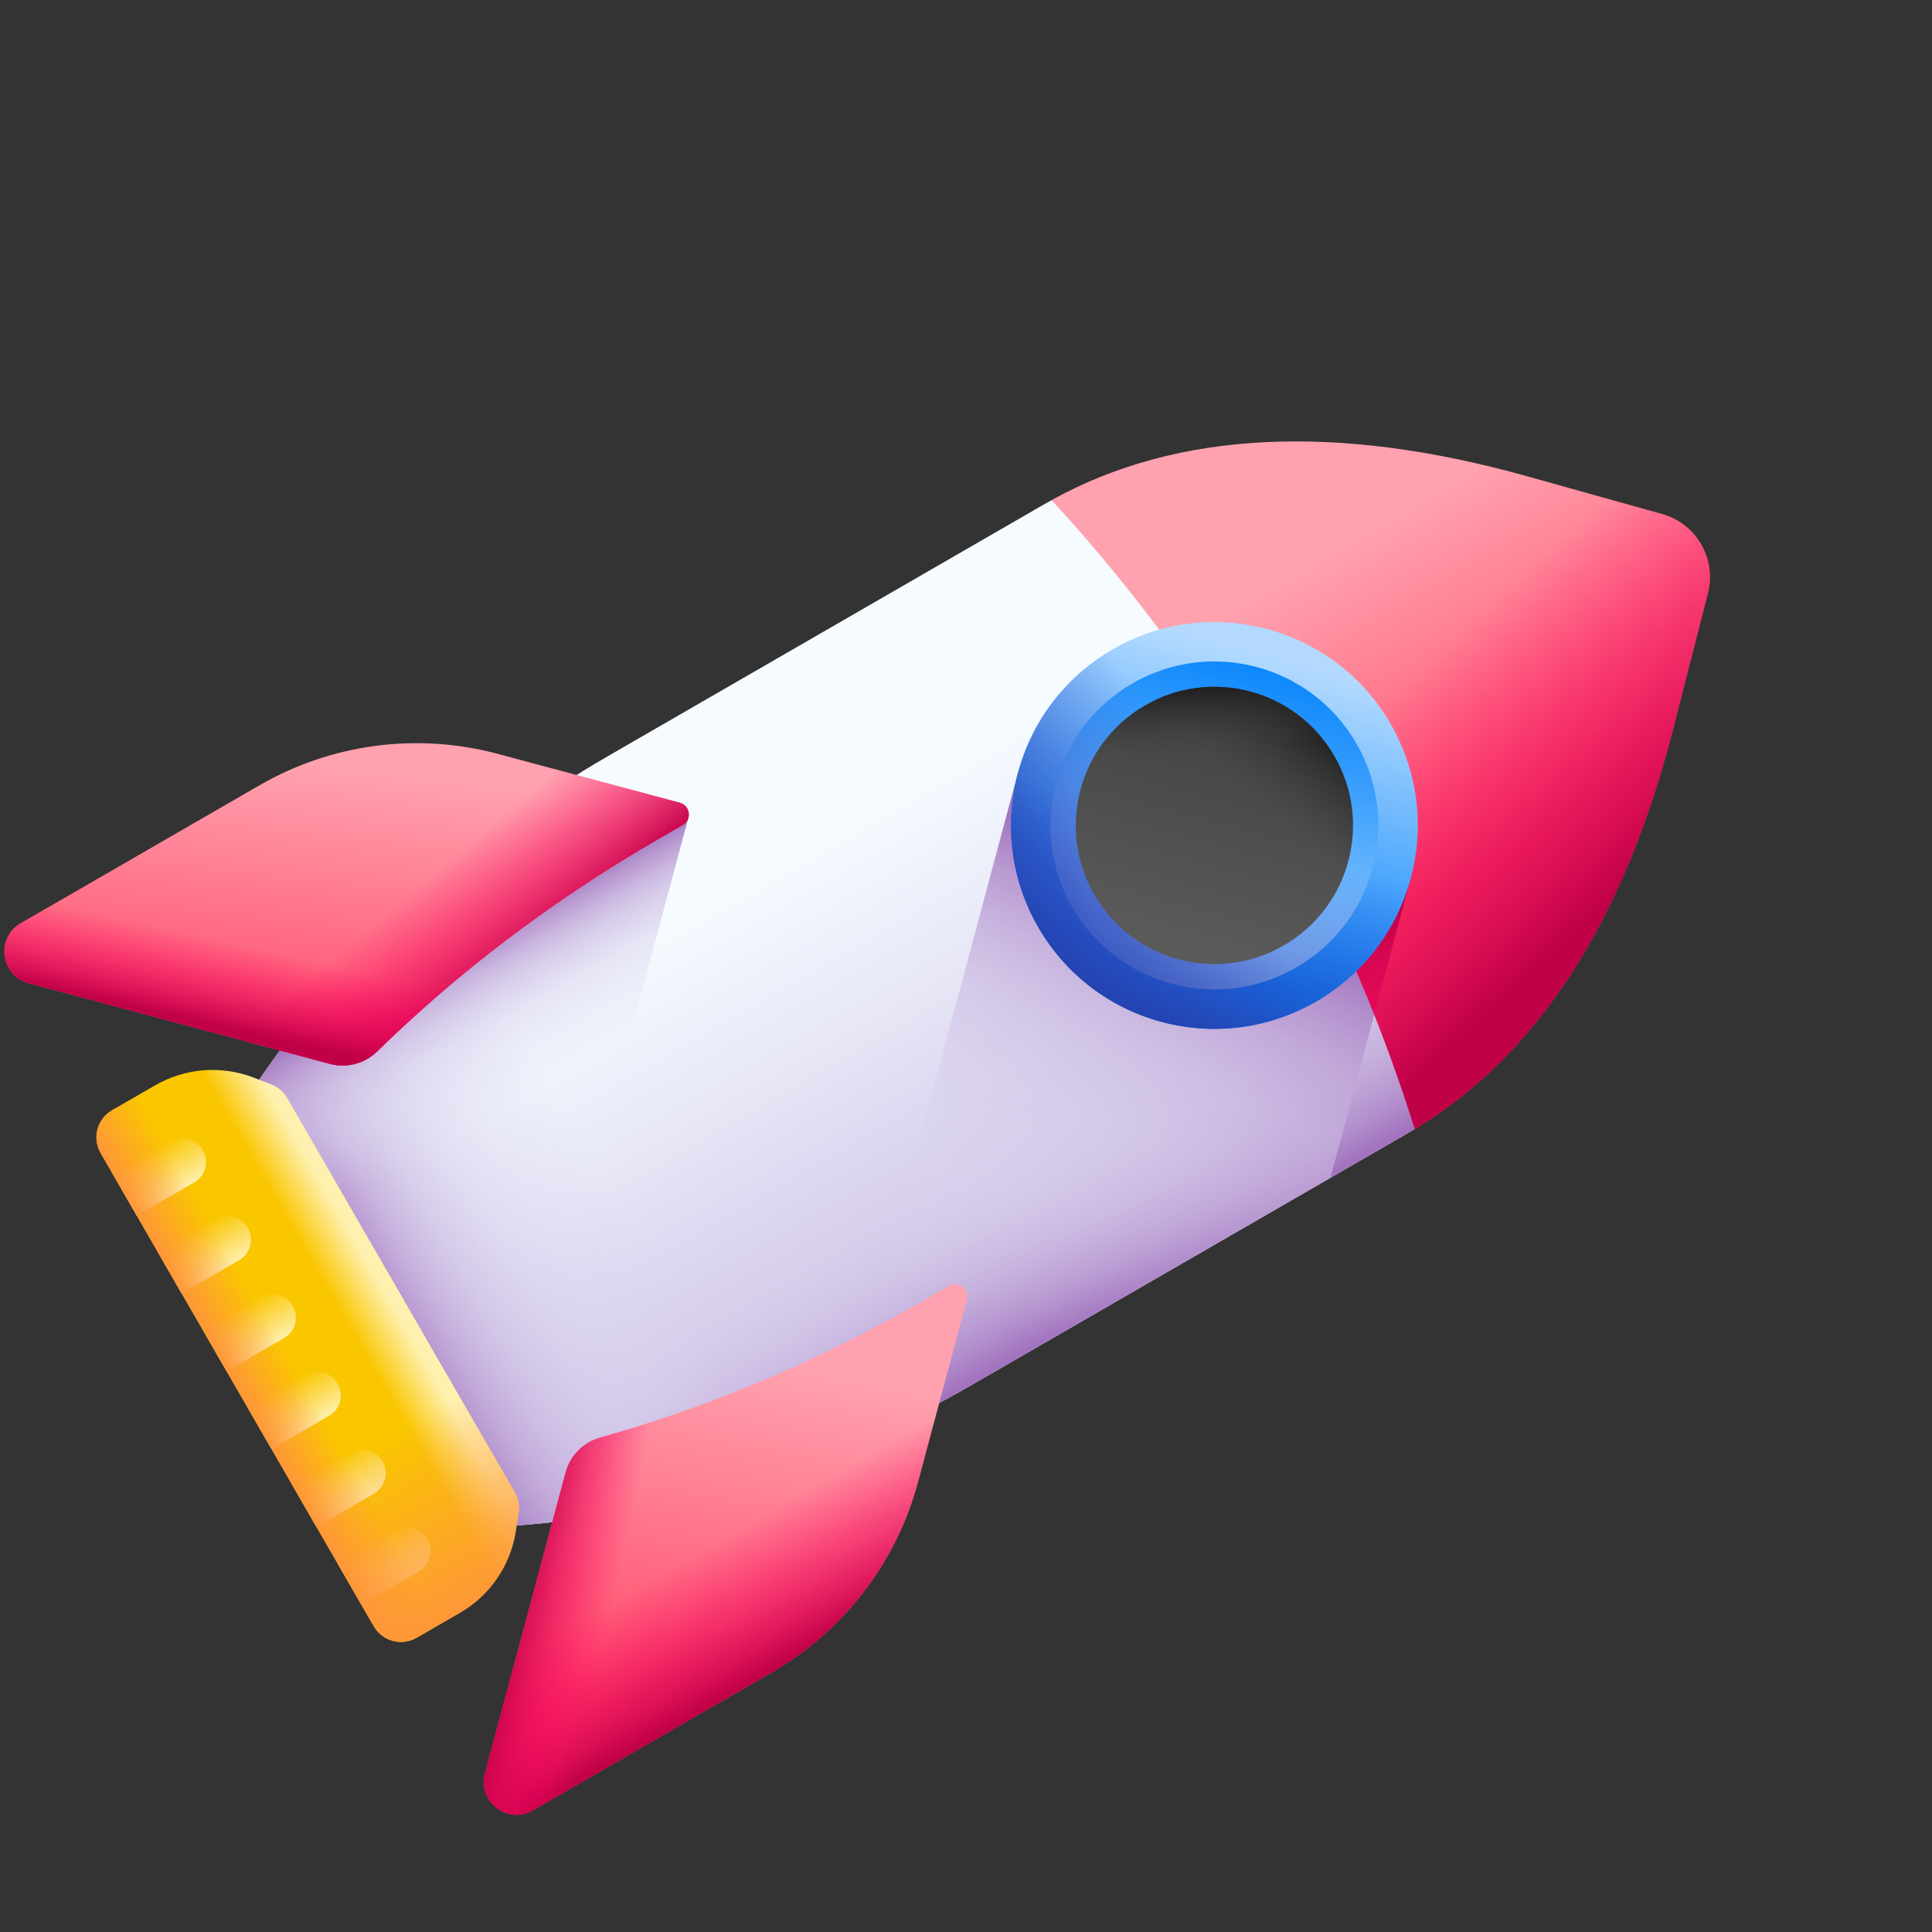 <svg width="40" height="40" viewBox="0 0 40 40" fill="none" xmlns="http://www.w3.org/2000/svg">
<rect x="0" y="0" width="40" height="40" fill="#333333" stroke="none"/>
<g clip-path="url(#clip0_4717_10627)">
<path d="M29.154 23.457C29.2 23.431 29.245 23.403 29.29 23.376C28.532 18.237 25.844 13.581 21.773 10.355C21.726 10.38 21.68 10.405 21.634 10.432L12.604 15.645C9.71 17.316 7.23 19.618 5.348 22.381L10.664 31.587C13.996 31.338 17.23 30.342 20.124 28.671L29.154 23.457Z" fill="url(#paint0_linear_4717_10627)"/>
<path d="M29.29 23.376C28.778 19.903 27.383 16.65 25.276 13.911L6.663 24.657L10.664 31.587C13.996 31.338 17.23 30.342 20.124 28.671L29.154 23.457C29.2 23.431 29.245 23.403 29.29 23.376Z" fill="url(#paint1_linear_4717_10627)"/>
<path d="M27.606 17.75L21.075 16L17.313 30.04C18.281 29.65 19.221 29.193 20.124 28.671L27.547 24.385L28.617 20.391C28.341 19.489 28.003 18.606 27.606 17.75Z" fill="url(#paint2_linear_4717_10627)"/>
<path d="M11.929 16.051C9.321 17.683 7.08 19.838 5.348 22.38L10.663 31.587C13.731 31.358 16.718 30.494 19.435 29.052L11.929 16.051Z" fill="url(#paint3_linear_4717_10627)"/>
<path d="M14.246 16.954L11.618 16.25C9.142 17.857 7.01 19.941 5.348 22.381L10.433 31.186L14.246 16.954Z" fill="url(#paint4_linear_4717_10627)"/>
<path d="M10.658 30.894L5.946 22.733C5.872 22.605 5.756 22.505 5.617 22.452L5.249 22.31C4.92 22.183 4.566 22.132 4.214 22.159C3.862 22.187 3.521 22.293 3.215 22.469L2.321 22.985C2.172 23.071 2.063 23.213 2.018 23.38C1.974 23.546 1.997 23.723 2.083 23.872L7.74 33.67C7.826 33.819 7.968 33.928 8.134 33.972C8.3 34.017 8.478 33.993 8.627 33.907L9.521 33.391C9.827 33.215 10.089 32.972 10.289 32.681C10.489 32.39 10.621 32.057 10.676 31.709L10.737 31.32C10.76 31.173 10.732 31.023 10.658 30.894Z" fill="url(#paint5_linear_4717_10627)"/>
<path d="M2.832 25.169L2.341 24.318L3.529 23.632C3.642 23.567 3.776 23.549 3.902 23.583C4.027 23.617 4.135 23.699 4.2 23.812C4.265 23.925 4.282 24.059 4.249 24.184C4.215 24.31 4.133 24.417 4.02 24.482L2.832 25.169Z" fill="url(#paint6_linear_4717_10627)"/>
<path d="M3.761 26.778L3.27 25.928L4.459 25.242C4.571 25.177 4.705 25.159 4.831 25.193C4.957 25.227 5.064 25.309 5.129 25.422C5.194 25.535 5.212 25.668 5.178 25.794C5.145 25.92 5.062 26.027 4.95 26.092L3.761 26.778Z" fill="url(#paint7_linear_4717_10627)"/>
<path d="M4.692 28.39L4.201 27.54L5.389 26.854C5.502 26.789 5.636 26.771 5.762 26.805C5.887 26.838 5.995 26.921 6.06 27.034C6.125 27.146 6.142 27.28 6.109 27.406C6.075 27.532 5.993 27.639 5.88 27.704L4.692 28.39L4.692 28.39Z" fill="url(#paint8_linear_4717_10627)"/>
<path d="M5.622 30.001L5.131 29.15L6.319 28.464C6.432 28.399 6.566 28.381 6.692 28.415C6.817 28.449 6.925 28.531 6.99 28.644C7.055 28.757 7.072 28.891 7.039 29.016C7.005 29.142 6.923 29.249 6.81 29.314L5.622 30.001Z" fill="url(#paint9_linear_4717_10627)"/>
<path d="M6.552 31.612L6.061 30.762L7.249 30.076C7.362 30.01 7.496 29.993 7.622 30.026C7.748 30.06 7.855 30.142 7.92 30.255C7.985 30.368 8.003 30.502 7.969 30.628C7.935 30.753 7.853 30.861 7.74 30.926L6.552 31.612L6.552 31.612Z" fill="url(#paint10_linear_4717_10627)"/>
<path d="M7.482 33.222L6.991 32.372L8.179 31.686C8.292 31.621 8.426 31.603 8.552 31.637C8.677 31.671 8.785 31.753 8.85 31.866C8.915 31.978 8.932 32.112 8.899 32.238C8.865 32.364 8.783 32.471 8.67 32.536L7.482 33.222L7.482 33.222Z" fill="url(#paint11_linear_4717_10627)"/>
<path d="M3.246 22.451L2.321 22.985C2.172 23.071 2.063 23.213 2.018 23.38C1.974 23.546 1.997 23.723 2.083 23.872L7.74 33.67C7.826 33.819 7.968 33.928 8.134 33.972C8.3 34.017 8.478 33.993 8.627 33.907L9.552 33.373L3.246 22.451Z" fill="url(#paint12_linear_4717_10627)"/>
<path d="M10.676 31.708L10.737 31.319C10.76 31.173 10.732 31.022 10.658 30.894L8.664 27.44L5.273 29.398L7.74 33.669C7.826 33.819 7.968 33.928 8.134 33.972C8.3 34.017 8.478 33.993 8.627 33.907L9.521 33.391C9.827 33.215 10.089 32.972 10.289 32.681C10.489 32.389 10.621 32.057 10.676 31.708Z" fill="url(#paint13_linear_4717_10627)"/>
<path d="M29.29 23.375C31.825 21.852 33.621 19.073 34.64 15.096L35.361 12.282C35.543 11.569 35.123 10.842 34.415 10.643L31.618 9.861C27.664 8.754 24.359 8.921 21.772 10.354C25.207 14.087 27.774 18.534 29.29 23.375Z" fill="url(#paint14_linear_4717_10627)"/>
<path d="M34.641 15.097L35.361 12.283C35.544 11.57 35.124 10.843 34.416 10.645L32.605 10.138L25.04 14.505C26.869 17.236 28.303 20.222 29.291 23.376C31.825 21.853 33.622 19.074 34.641 15.097Z" fill="url(#paint15_linear_4717_10627)"/>
<path d="M26.858 17.55C27.453 18.672 27.985 19.826 28.452 21.007L29.209 18.18L26.858 17.55Z" fill="url(#paint16_linear_4717_10627)"/>
<path d="M21.496 19.196C22.659 21.21 25.234 21.9 27.248 20.737C29.262 19.574 29.952 16.999 28.789 14.985C27.627 12.971 25.051 12.281 23.037 13.444C21.023 14.607 20.333 17.182 21.496 19.196Z" fill="url(#paint17_linear_4717_10627)"/>
<path d="M22.202 18.787C23.14 20.411 25.216 20.967 26.84 20.029C28.463 19.092 29.019 17.016 28.082 15.392C27.145 13.769 25.069 13.213 23.445 14.15C21.821 15.087 21.265 17.163 22.202 18.787Z" fill="url(#paint18_linear_4717_10627)"/>
<path d="M23.037 13.444C21.023 14.606 20.333 17.182 21.496 19.196C22.659 21.21 25.234 21.9 27.248 20.737C27.672 20.493 28.05 20.177 28.365 19.803L24.405 12.944C23.923 13.03 23.46 13.199 23.037 13.444Z" fill="url(#paint19_linear_4717_10627)"/>
<path d="M21.075 16C20.473 18.247 21.806 20.555 24.052 21.157C26.299 21.759 28.608 20.426 29.21 18.18C29.337 17.708 29.38 17.217 29.338 16.73L21.689 14.68C21.409 15.081 21.201 15.528 21.075 16Z" fill="url(#paint20_linear_4717_10627)"/>
<path d="M22.657 18.525C23.449 19.897 25.204 20.368 26.577 19.575C27.95 18.783 28.42 17.028 27.627 15.655C26.835 14.283 25.08 13.812 23.707 14.605C22.335 15.397 21.865 17.152 22.657 18.525Z" fill="url(#paint21_linear_4717_10627)"/>
<path d="M26.577 19.575C27.95 18.783 28.42 17.028 27.627 15.655C26.835 14.283 25.08 13.812 23.707 14.605C23.41 14.776 23.155 14.993 22.946 15.242L25.645 19.916C25.973 19.857 26.289 19.742 26.577 19.575Z" fill="url(#paint22_linear_4717_10627)"/>
<path d="M27.914 17.833C28.325 16.302 27.416 14.729 25.885 14.319C24.354 13.908 22.781 14.817 22.371 16.348C22.284 16.669 22.254 17.004 22.283 17.336L27.496 18.733C27.687 18.46 27.828 18.155 27.914 17.833Z" fill="url(#paint23_linear_4717_10627)"/>
<path d="M15.982 34.624L11.034 37.481C10.511 37.783 9.883 37.301 10.039 36.717L11.709 30.485C11.756 30.313 11.846 30.156 11.972 30.029C12.097 29.902 12.254 29.81 12.425 29.762C13.168 29.553 13.902 29.314 14.625 29.045C16.164 28.473 17.672 27.764 19.119 26.929L19.644 26.626C19.841 26.512 20.076 26.693 20.018 26.912L19.008 30.681C18.787 31.505 18.406 32.277 17.887 32.953C17.368 33.63 16.721 34.198 15.982 34.624Z" fill="url(#paint24_linear_4717_10627)"/>
<path d="M15.982 34.624L11.034 37.481C10.511 37.783 9.883 37.301 10.039 36.717L11.709 30.485C11.756 30.313 11.846 30.156 11.972 30.029C12.097 29.902 12.254 29.81 12.425 29.762C13.168 29.553 13.902 29.314 14.625 29.045C16.164 28.473 17.672 27.764 19.119 26.929L19.644 26.626C19.841 26.512 20.076 26.693 20.018 26.912L19.008 30.681C18.787 31.505 18.406 32.277 17.887 32.953C17.368 33.63 16.721 34.198 15.982 34.624Z" fill="url(#paint25_linear_4717_10627)"/>
<path d="M14.625 29.046C13.902 29.314 13.168 29.553 12.425 29.762C12.254 29.811 12.097 29.902 11.972 30.029C11.846 30.156 11.756 30.313 11.709 30.485L10.039 36.717C9.883 37.301 10.511 37.783 11.034 37.481L15.982 34.624C17.046 34.01 17.903 33.111 18.47 32.044L16.336 28.347C15.773 28.598 15.202 28.831 14.625 29.046Z" fill="url(#paint26_linear_4717_10627)"/>
<path d="M5.377 16.256L0.43 19.113C-0.094 19.415 0.01 20.2 0.594 20.357L6.826 22.026C6.998 22.072 7.179 22.073 7.352 22.027C7.524 21.982 7.682 21.892 7.81 21.768C8.362 21.229 8.936 20.713 9.53 20.221C10.796 19.174 12.164 18.223 13.61 17.388L14.136 17.084C14.332 16.971 14.293 16.676 14.074 16.618L10.306 15.608C9.482 15.387 8.622 15.331 7.777 15.442C6.931 15.553 6.116 15.83 5.377 16.256Z" fill="url(#paint27_linear_4717_10627)"/>
<path d="M5.377 16.256L0.43 19.113C-0.094 19.415 0.01 20.2 0.594 20.357L6.826 22.026C6.998 22.072 7.179 22.073 7.352 22.027C7.524 21.982 7.682 21.892 7.81 21.768C8.362 21.229 8.936 20.713 9.53 20.221C10.796 19.174 12.164 18.223 13.61 17.388L14.136 17.084C14.332 16.971 14.293 16.676 14.074 16.618L10.306 15.608C9.482 15.387 8.622 15.331 7.777 15.442C6.931 15.553 6.116 15.83 5.377 16.256Z" fill="url(#paint28_linear_4717_10627)"/>
<path d="M5.377 16.257L0.43 19.113C-0.094 19.416 0.009 20.2 0.594 20.357L6.826 22.026C6.998 22.073 7.179 22.073 7.352 22.027C7.524 21.982 7.682 21.893 7.81 21.768C8.362 21.229 8.936 20.713 9.53 20.221C9.904 19.913 10.285 19.614 10.673 19.324L8.402 15.391C7.338 15.427 6.299 15.725 5.377 16.257Z" fill="url(#paint29_linear_4717_10627)"/>
</g>
<defs>
<linearGradient id="paint0_linear_4717_10627" x1="15.449" y1="18.204" x2="18.969" y2="24.301" gradientUnits="userSpaceOnUse">
<stop stop-color="#F5FBFF"/>
<stop offset="1" stop-color="#DBD5EF"/>
</linearGradient>
<linearGradient id="paint1_linear_4717_10627" x1="17.465" y1="21.697" x2="21.109" y2="28.008" gradientUnits="userSpaceOnUse">
<stop stop-color="#DBD5EF" stop-opacity="0"/>
<stop offset="0.285" stop-color="#D9D2EE" stop-opacity="0.285"/>
<stop offset="0.474" stop-color="#D4C9E9" stop-opacity="0.474"/>
<stop offset="0.635" stop-color="#CBBAE2" stop-opacity="0.635"/>
<stop offset="0.779" stop-color="#BFA5D7" stop-opacity="0.78"/>
<stop offset="0.913" stop-color="#AF8ACA" stop-opacity="0.913"/>
<stop offset="1" stop-color="#A274BF"/>
</linearGradient>
<linearGradient id="paint2_linear_4717_10627" x1="21.095" y1="27.633" x2="24.978" y2="18.65" gradientUnits="userSpaceOnUse">
<stop stop-color="#DBD5EF" stop-opacity="0"/>
<stop offset="0.285" stop-color="#D9D2EE" stop-opacity="0.285"/>
<stop offset="0.474" stop-color="#D4C9E9" stop-opacity="0.474"/>
<stop offset="0.635" stop-color="#CBBAE2" stop-opacity="0.635"/>
<stop offset="0.779" stop-color="#BFA5D7" stop-opacity="0.78"/>
<stop offset="0.913" stop-color="#AF8ACA" stop-opacity="0.913"/>
<stop offset="1" stop-color="#A274BF"/>
</linearGradient>
<linearGradient id="paint3_linear_4717_10627" x1="12.557" y1="24.356" x2="7.721" y2="27.148" gradientUnits="userSpaceOnUse">
<stop stop-color="#DBD5EF" stop-opacity="0"/>
<stop offset="0.285" stop-color="#D9D2EE" stop-opacity="0.285"/>
<stop offset="0.474" stop-color="#D4C9E9" stop-opacity="0.474"/>
<stop offset="0.635" stop-color="#CBBAE2" stop-opacity="0.635"/>
<stop offset="0.779" stop-color="#BFA5D7" stop-opacity="0.78"/>
<stop offset="0.913" stop-color="#AF8ACA" stop-opacity="0.913"/>
<stop offset="1" stop-color="#A274BF"/>
</linearGradient>
<linearGradient id="paint4_linear_4717_10627" x1="11.372" y1="22.396" x2="9.692" y2="19.485" gradientUnits="userSpaceOnUse">
<stop stop-color="#DBD5EF" stop-opacity="0"/>
<stop offset="0.285" stop-color="#D9D2EE" stop-opacity="0.285"/>
<stop offset="0.474" stop-color="#D4C9E9" stop-opacity="0.474"/>
<stop offset="0.635" stop-color="#CBBAE2" stop-opacity="0.635"/>
<stop offset="0.779" stop-color="#BFA5D7" stop-opacity="0.78"/>
<stop offset="0.913" stop-color="#AF8ACA" stop-opacity="0.913"/>
<stop offset="1" stop-color="#A274BF"/>
</linearGradient>
<linearGradient id="paint5_linear_4717_10627" x1="8.075" y1="26.944" x2="7.212" y2="27.443" gradientUnits="userSpaceOnUse">
<stop stop-color="#FEF0AE"/>
<stop offset="1" stop-color="#FAC600"/>
</linearGradient>
<linearGradient id="paint6_linear_4717_10627" x1="3.645" y1="24.714" x2="3.133" y2="23.828" gradientUnits="userSpaceOnUse">
<stop stop-color="#FEF0AE"/>
<stop offset="1" stop-color="#FAC600"/>
</linearGradient>
<linearGradient id="paint7_linear_4717_10627" x1="4.575" y1="26.324" x2="4.063" y2="25.438" gradientUnits="userSpaceOnUse">
<stop stop-color="#FEF0AE"/>
<stop offset="1" stop-color="#FAC600"/>
</linearGradient>
<linearGradient id="paint8_linear_4717_10627" x1="5.505" y1="27.936" x2="4.993" y2="27.049" gradientUnits="userSpaceOnUse">
<stop stop-color="#FEF0AE"/>
<stop offset="1" stop-color="#FAC600"/>
</linearGradient>
<linearGradient id="paint9_linear_4717_10627" x1="6.435" y1="29.546" x2="5.923" y2="28.66" gradientUnits="userSpaceOnUse">
<stop stop-color="#FEF0AE"/>
<stop offset="1" stop-color="#FAC600"/>
</linearGradient>
<linearGradient id="paint10_linear_4717_10627" x1="7.365" y1="31.158" x2="6.853" y2="30.271" gradientUnits="userSpaceOnUse">
<stop stop-color="#FEF0AE"/>
<stop offset="1" stop-color="#FAC600"/>
</linearGradient>
<linearGradient id="paint11_linear_4717_10627" x1="8.295" y1="32.768" x2="7.783" y2="31.881" gradientUnits="userSpaceOnUse">
<stop stop-color="#FEF0AE"/>
<stop offset="1" stop-color="#FAC600"/>
</linearGradient>
<linearGradient id="paint12_linear_4717_10627" x1="6.006" y1="28.139" x2="4.918" y2="28.767" gradientUnits="userSpaceOnUse">
<stop stop-color="#FE9738" stop-opacity="0"/>
<stop offset="1" stop-color="#FE9738"/>
</linearGradient>
<linearGradient id="paint13_linear_4717_10627" x1="7.804" y1="29.866" x2="9.773" y2="33.277" gradientUnits="userSpaceOnUse">
<stop stop-color="#FE9738" stop-opacity="0"/>
<stop offset="1" stop-color="#FE9738"/>
</linearGradient>
<linearGradient id="paint14_linear_4717_10627" x1="28.541" y1="10.889" x2="32.205" y2="17.234" gradientUnits="userSpaceOnUse">
<stop stop-color="#FFA1AE"/>
<stop offset="1" stop-color="#FF4565"/>
</linearGradient>
<linearGradient id="paint15_linear_4717_10627" x1="29.237" y1="14.002" x2="33.385" y2="18.532" gradientUnits="userSpaceOnUse">
<stop stop-color="#FE0364" stop-opacity="0"/>
<stop offset="0.234" stop-color="#F90362" stop-opacity="0.234"/>
<stop offset="0.517" stop-color="#EA035B" stop-opacity="0.517"/>
<stop offset="0.824" stop-color="#D20250" stop-opacity="0.824"/>
<stop offset="1" stop-color="#C00148"/>
</linearGradient>
<linearGradient id="paint16_linear_4717_10627" x1="29.964" y1="23.467" x2="28.423" y2="18.995" gradientUnits="userSpaceOnUse">
<stop stop-color="#FE0364" stop-opacity="0"/>
<stop offset="0.234" stop-color="#F90362" stop-opacity="0.234"/>
<stop offset="0.517" stop-color="#EA035B" stop-opacity="0.517"/>
<stop offset="0.824" stop-color="#D20250" stop-opacity="0.824"/>
<stop offset="1" stop-color="#C00148"/>
</linearGradient>
<linearGradient id="paint17_linear_4717_10627" x1="26.085" y1="13.572" x2="24.385" y2="19.919" gradientUnits="userSpaceOnUse">
<stop stop-color="#B3DAFE"/>
<stop offset="1" stop-color="#0182FC"/>
</linearGradient>
<linearGradient id="paint18_linear_4717_10627" x1="24.273" y1="20.335" x2="26.144" y2="13.35" gradientUnits="userSpaceOnUse">
<stop stop-color="#B3DAFE"/>
<stop offset="1" stop-color="#0182FC"/>
</linearGradient>
<linearGradient id="paint19_linear_4717_10627" x1="25.096" y1="17.117" x2="20.807" y2="19.594" gradientUnits="userSpaceOnUse">
<stop stop-color="#314DC9" stop-opacity="0"/>
<stop offset="0.276" stop-color="#304BC4" stop-opacity="0.276"/>
<stop offset="0.563" stop-color="#2B45B8" stop-opacity="0.563"/>
<stop offset="0.854" stop-color="#243BA3" stop-opacity="0.854"/>
<stop offset="1" stop-color="#1F3596"/>
</linearGradient>
<linearGradient id="paint20_linear_4717_10627" x1="25.124" y1="17.188" x2="23.775" y2="22.224" gradientUnits="userSpaceOnUse">
<stop stop-color="#314DC9" stop-opacity="0"/>
<stop offset="0.276" stop-color="#304BC4" stop-opacity="0.276"/>
<stop offset="0.563" stop-color="#2B45B8" stop-opacity="0.563"/>
<stop offset="0.854" stop-color="#243BA3" stop-opacity="0.854"/>
<stop offset="1" stop-color="#1F3596"/>
</linearGradient>
<linearGradient id="paint21_linear_4717_10627" x1="24.5" y1="19.488" x2="25.659" y2="15.162" gradientUnits="userSpaceOnUse">
<stop stop-color="#5A5A5A"/>
<stop offset="1" stop-color="#444444"/>
</linearGradient>
<linearGradient id="paint22_linear_4717_10627" x1="25.81" y1="16.325" x2="27.219" y2="14.713" gradientUnits="userSpaceOnUse">
<stop stop-color="#433F43" stop-opacity="0"/>
<stop offset="1" stop-color="#1A1A1A"/>
</linearGradient>
<linearGradient id="paint23_linear_4717_10627" x1="25.024" y1="15.532" x2="24.916" y2="14.113" gradientUnits="userSpaceOnUse">
<stop stop-color="#433F43" stop-opacity="0"/>
<stop offset="1" stop-color="#1A1A1A"/>
</linearGradient>
<linearGradient id="paint24_linear_4717_10627" x1="15.685" y1="28.22" x2="14.307" y2="35.757" gradientUnits="userSpaceOnUse">
<stop stop-color="#FFA1AE"/>
<stop offset="1" stop-color="#FF4565"/>
</linearGradient>
<linearGradient id="paint25_linear_4717_10627" x1="14.98" y1="31.855" x2="16.4" y2="34.316" gradientUnits="userSpaceOnUse">
<stop stop-color="#FE0364" stop-opacity="0"/>
<stop offset="0.234" stop-color="#F90362" stop-opacity="0.234"/>
<stop offset="0.517" stop-color="#EA035B" stop-opacity="0.517"/>
<stop offset="0.824" stop-color="#D20250" stop-opacity="0.824"/>
<stop offset="1" stop-color="#C00148"/>
</linearGradient>
<linearGradient id="paint26_linear_4717_10627" x1="12.781" y1="32.81" x2="10.822" y2="32.389" gradientUnits="userSpaceOnUse">
<stop stop-color="#FE0364" stop-opacity="0"/>
<stop offset="0.234" stop-color="#F90362" stop-opacity="0.234"/>
<stop offset="0.517" stop-color="#EA035B" stop-opacity="0.517"/>
<stop offset="0.824" stop-color="#D20250" stop-opacity="0.824"/>
<stop offset="1" stop-color="#C00148"/>
</linearGradient>
<linearGradient id="paint27_linear_4717_10627" x1="7.434" y1="15.98" x2="6.742" y2="22.14" gradientUnits="userSpaceOnUse">
<stop stop-color="#FFA1AE"/>
<stop offset="1" stop-color="#FF4565"/>
</linearGradient>
<linearGradient id="paint28_linear_4717_10627" x1="7.785" y1="19.086" x2="9.492" y2="21.123" gradientUnits="userSpaceOnUse">
<stop stop-color="#FE0364" stop-opacity="0"/>
<stop offset="0.234" stop-color="#F90362" stop-opacity="0.234"/>
<stop offset="0.517" stop-color="#EA035B" stop-opacity="0.517"/>
<stop offset="0.824" stop-color="#D20250" stop-opacity="0.824"/>
<stop offset="1" stop-color="#C00148"/>
</linearGradient>
<linearGradient id="paint29_linear_4717_10627" x1="5.343" y1="19.648" x2="4.969" y2="21.335" gradientUnits="userSpaceOnUse">
<stop stop-color="#FE0364" stop-opacity="0"/>
<stop offset="0.234" stop-color="#F90362" stop-opacity="0.234"/>
<stop offset="0.517" stop-color="#EA035B" stop-opacity="0.517"/>
<stop offset="0.824" stop-color="#D20250" stop-opacity="0.824"/>
<stop offset="1" stop-color="#C00148"/>
</linearGradient>
<clipPath id="clip0_4717_10627">
<rect width="40" height="40" fill="white"/>
</clipPath>
</defs>
</svg>
